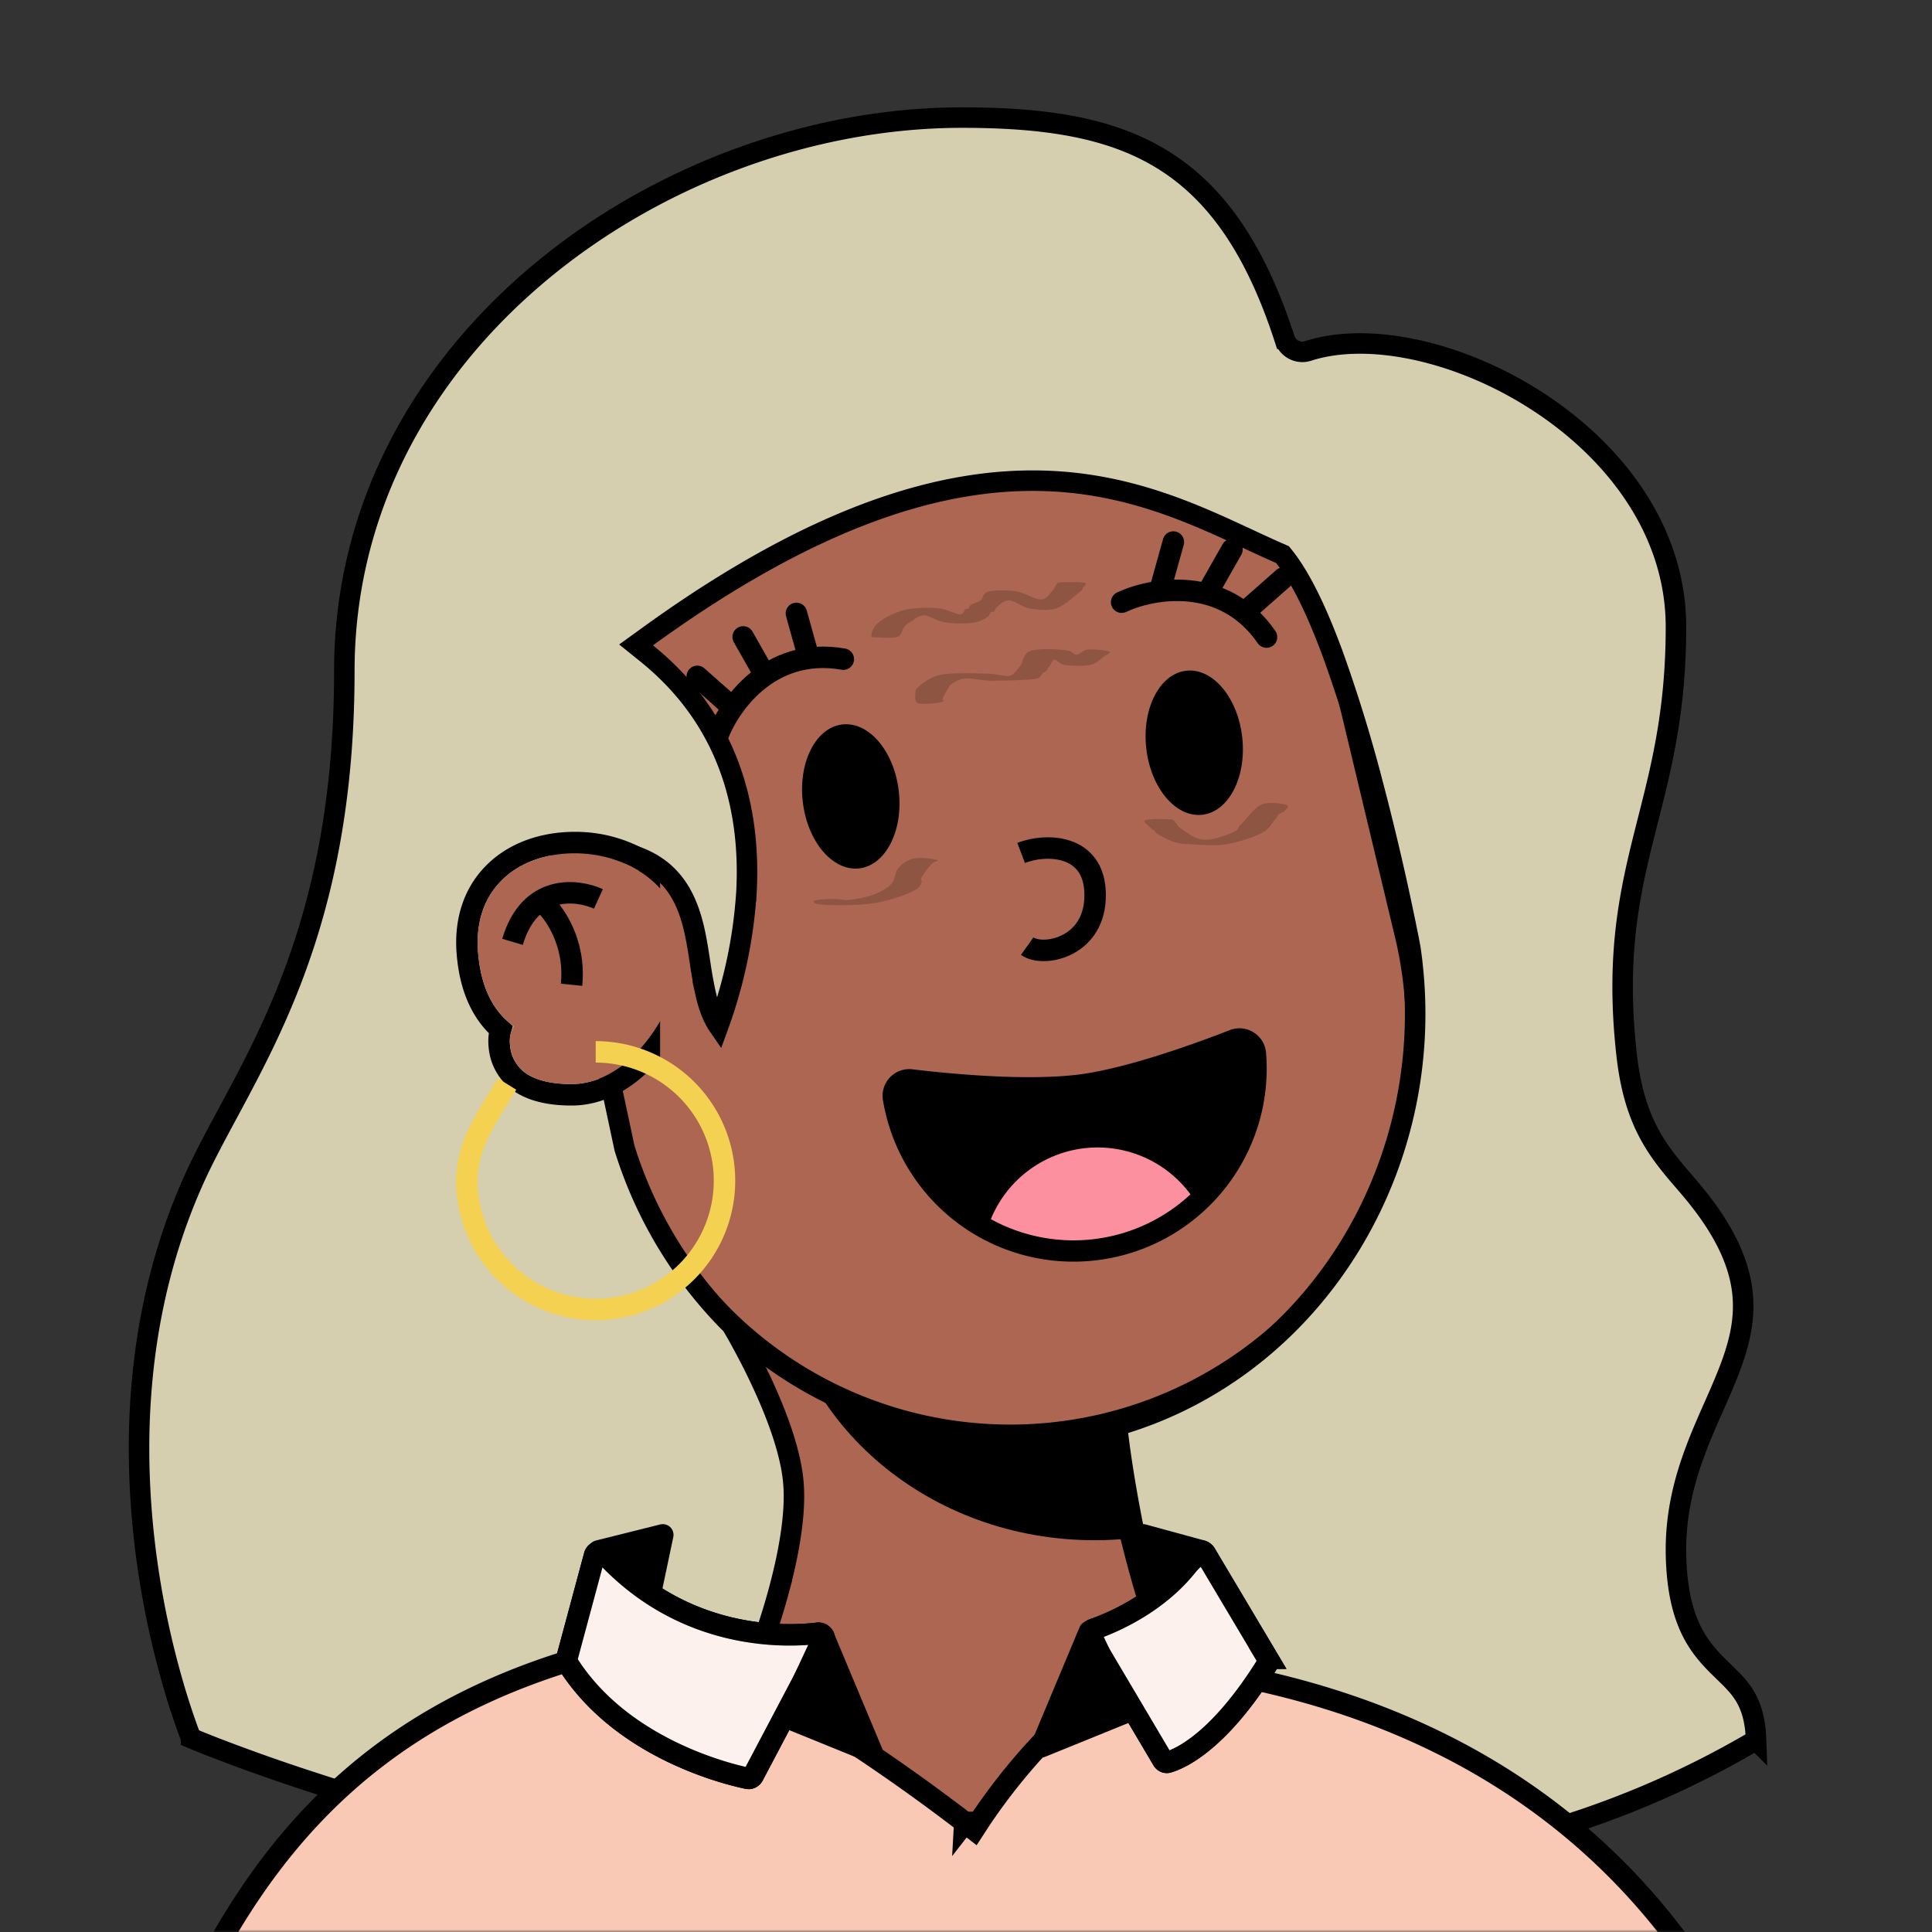 <?xml version="1.0" encoding="utf-8"?>
<svg viewBox="0 0 360 360" fill="none" shape-rendering="auto" xmlns="http://www.w3.org/2000/svg">
  <rect x="0" y="0" width="360" height="360" fill="#333333" stroke="none"/>
  <mask id="viewboxMask">
    <rect width="360" height="360" rx="0" ry="0" x="0" y="0" fill="#fff"/>
  </mask>
  <g mask="url(#viewboxMask)" transform="matrix(1, 0, 0, 1, -2.842170943040401e-14, 1.4210854715202004e-14)">
    <g transform="translate(80 23)">
      <path d="M154 319.5c-14.4-20-25.67-58.67-27-78L58.5 212 30 319.5h124Z" fill="#ac6651" stroke="#000" stroke-width="4"/>
      <path d="M130.37 263.69c-2.1.2-4.22.31-6.37.31-30.78 0-56.05-21.57-58.76-49.1L127 241.5c.38 5.48 1.55 13.32 3.37 22.19Z" fill="#000" style="mix-blend-mode:multiply"/>
      <path d="M181.94 151.37v.01l.1.4.14.65A75.72 75.72 0 0 1 34.93 187.7l-.2-.74L18 117.13l-.06-.29A75.72 75.72 0 0 1 165.2 81.55l.05.21.02.08.05.2.05.2v.01l16.4 68.44.08.34.08.34Z" fill="#ac6651" stroke="#000" stroke-width="4"/>
      <g transform="translate(34 102.3)"/>
    </g>
    <g transform="translate(170 183)">
      <path d="M64.73 25.7a36 36 0 0 0 1.18-12.54 4.98 4.98 0 0 0-6.8-4.2c-4.26 1.67-18.03 6.88-27.62 8.2-10.52 1.44-26.66-.32-31.44-.91a4.98 4.98 0 0 0-5.53 5.74 36 36 0 0 0 70.21 3.7Z" fill="#000000"/>
      <path d="M51.83 39.55a32 32 0 0 1-37.2 4.62 21.5 21.5 0 0 1 37.2-4.62Z" fill="#FC909F"/>
    </g>
    <g transform="translate(110 102)">
      <path d="M99 10.21c5.67-2.66 19-5.1 27 6.5M23.58 35.52c2.07-5.9 9.68-17.12 23.56-14.7M26.07 29.46l-6.14-5.43M122.96 11.16l6.15-5.43M32.52 23.81l-4.04-7.13M115.51 7.51l4.05-7.13M40.6 20.2l-2.2-7.9M106.44 6.9l2.2-7.9" stroke="#000000" stroke-width="4" stroke-linecap="round"/>
    </g>
    <g transform="translate(49 11)">
      <path d="m-13.4 312.86-.62-1.64c-.56-1.55-1.35-3.84-2.23-6.74a163.21 163.21 0 0 1-5.28-23.98c-2.81-19.77-2.8-45.8 8.4-71.12 1.8-4.09 4.07-8.3 6.52-12.85 9.47-17.6 21.77-40.46 21.77-82.45 0-30.59 14.84-56.35 36.7-74.51 21.88-18.18 50.7-28.66 78.38-28.66 15.13 0 27.3 1.73 37.07 7.64 9.72 5.87 17.37 16.05 23.05 33.58a3.47 3.47 0 0 0 4.36 2.27c11.31-3.67 28.47.04 42.95 9.5 14.42 9.4 25.62 24.15 25.62 41.91 0 15.43-2.64 25.85-5.22 36-3.12 12.3-6.13 24.16-4 43.5.7 6.45 2.15 11.03 4.16 14.82 1.98 3.73 4.48 6.62 7.12 9.66l.05.07c6.28 7.25 9.13 13.22 10.06 18.47.92 5.23-.05 9.98-1.84 14.9-.9 2.48-2 4.97-3.15 7.59l-.1.22c-1.12 2.53-2.3 5.19-3.35 7.98-2.18 5.77-3.89 12.2-3.72 19.83.15 6.48 1.3 10.91 3.01 14.27 1.7 3.32 3.89 5.44 5.8 7.3l.05.05c1.74 1.68 3.2 3.1 4.27 5.1.96 1.78 1.67 4.13 1.79 7.66a172.14 172.14 0 0 1-87.4 23.9 110.86 110.86 0 0 1-7.28-.28c-6.15-9.4-11.75-24.88-16.1-40.8-4.21-15.46-7.18-31.08-8.3-41.4 37.08-10.72 60.32-48.98 54.73-88.46l-.01-.12a5.97 5.97 0 0 0-.08-.47 76.68 76.68 0 0 0-.43-2.25 486.97 486.97 0 0 0-6.53-28.2 276.64 276.64 0 0 0-7.45-24.2c-2.76-7.5-5.83-14.15-9.1-18.24l-.3-.37-.44-.2c-1.93-.83-3.94-1.77-6.03-2.74-9.93-4.62-21.84-10.17-37.26-10.78-18.78-.74-42.56 5.78-74.7 29.09l-2.02 1.46 1.95 1.57c15.92 12.83 19.37 29.86 18.63 44.3a89.2 89.2 0 0 1-5.24 25.1c-1.16-1.69-1.9-3.82-2.45-6.33a85.19 85.19 0 0 1-.96-5.45l-.05-.3c-.3-2-.63-4.08-1.1-6.09-.96-4.01-2.57-8.02-6.14-10.86-3.58-2.84-8.8-4.25-16.4-3.83l-2.22.13.46 2.18 11.36 53.31.02.08.03.09a79.8 79.8 0 0 0 19.91 32.81 65.49 65.49 0 0 1 1.54 2.68c1.01 1.82 2.37 4.38 3.76 7.33 2.82 5.94 5.66 13.24 6.2 19.2.57 6.05-.96 13.86-2.7 20.31a129.63 129.63 0 0 1-2.84 9.14c-5.03-2.4-9.53-2.23-13.38.01-4.16 2.43-7.21 7.06-9.48 12.22-4.15 9.42-6.14 21.64-7.06 29.22A601.65 601.65 0 0 1 6.2 320.1 353.85 353.85 0 0 1-9 314.64a190.8 190.8 0 0 1-4.4-1.77Z" stroke="#000" stroke-width="3.82" style="fill: rgb(214, 207, 175);"/>
      <path stroke-width="0" opacity="0.929" d="M 148.755 97.509 C 149.597 97.444 152.995 97.391 153.326 97.696 C 153.476 97.833 153.15 98.109 153.047 98.255 C 152.96 98.377 152.842 98.419 152.767 98.535 C 152.683 98.663 152.676 98.876 152.58 99.002 C 152.487 99.124 152.448 99.108 152.207 99.282 C 151.567 99.742 149.415 101.854 147.822 102.361 C 146.267 102.855 144.321 102.638 142.783 102.361 C 141.354 102.103 139.96 100.778 138.864 100.868 C 137.936 100.944 136.917 101.966 136.532 102.361 C 136.319 102.579 136.403 102.796 136.252 102.921 C 136.096 103.049 135.78 102.968 135.599 103.107 C 135.398 103.261 135.43 103.608 135.132 103.854 C 134.669 104.236 133.762 104.759 132.706 104.973 C 131.287 105.261 128.767 105.234 127.108 104.973 C 125.639 104.742 124.173 103.689 123.19 103.667 C 122.503 103.652 121.955 104.039 121.603 104.227 C 121.371 104.351 121.346 104.454 121.137 104.6 C 120.84 104.806 120.231 105.088 119.924 105.346 C 119.673 105.558 119.569 105.709 119.364 106 C 119.087 106.394 119.016 107.263 118.431 107.586 C 117.647 108.018 115.491 107.808 114.606 107.772 C 114.044 107.75 113.52 107.867 113.393 107.586 C 113.226 107.217 113.652 106.042 114.326 105.346 C 115.267 104.376 117.415 103.241 119.271 102.734 C 121.269 102.188 124.103 102.166 125.989 102.361 C 127.532 102.52 129.183 103.517 129.907 103.48 C 130.276 103.462 130.404 103.271 130.56 103.107 C 130.706 102.955 130.689 102.672 130.84 102.547 C 130.996 102.419 131.337 102.489 131.494 102.361 C 131.645 102.236 131.565 101.988 131.773 101.801 C 132.116 101.492 133.292 101.26 133.733 100.868 C 134.091 100.549 134.108 100.032 134.386 99.748 C 134.645 99.484 134.798 99.309 135.319 99.188 C 136.281 98.965 138.711 98.941 140.357 99.188 C 142.008 99.437 144.024 100.882 145.209 100.681 C 146.113 100.528 146.686 99.547 147.168 99.002 C 147.562 98.557 147.7 97.93 148.008 97.696 C 148.241 97.519 148.342 97.541 148.755 97.509 Z M 153.606 110.049 C 154.713 109.892 157.621 110.18 157.805 110.515 C 157.93 110.743 156.761 111.231 156.499 111.448 C 156.349 111.572 156.386 111.603 156.219 111.728 C 155.887 111.976 155.225 112.629 154.353 112.848 C 153.115 113.159 150.327 113.126 149.128 112.848 C 148.324 112.662 147.891 111.823 147.448 111.915 C 147.036 112.001 146.732 112.959 146.515 113.221 C 146.391 113.371 146.311 113.385 146.235 113.501 C 146.152 113.629 146.172 113.826 146.049 113.968 C 145.895 114.145 145.507 114.243 145.302 114.434 C 145.106 114.619 145.036 114.917 144.836 115.087 C 144.633 115.26 144.583 115.357 144.089 115.46 C 142.845 115.72 138.111 115.86 135.692 115.834 C 133.69 115.812 131.804 115.232 130.467 115.46 C 129.459 115.633 128.518 116.291 128.135 116.58 C 127.941 116.726 127.984 116.741 127.855 116.953 C 127.596 117.378 126.685 118.858 126.642 119.286 C 126.621 119.491 126.949 119.559 126.828 119.659 C 126.504 119.928 122.648 120.48 121.883 119.939 C 121.334 119.551 121.565 118.228 121.603 117.793 C 121.625 117.55 121.591 117.535 121.79 117.327 C 122.27 116.825 123.879 115.404 125.615 114.901 C 127.952 114.223 132.694 114.478 135.132 114.527 C 136.876 114.563 138.331 115.148 139.238 114.901 C 139.857 114.732 140.113 114.22 140.451 113.874 C 140.752 113.566 140.908 113.366 141.197 112.941 C 141.611 112.334 141.702 110.936 142.69 110.422 C 144.12 109.678 148.606 109.967 150.061 110.235 C 150.864 110.384 151.005 110.98 151.554 110.982 C 152.173 110.984 152.745 110.171 153.606 110.049 Z M 122.107 148.863 C 123.119 148.804 125.609 149.111 125.746 149.329 C 125.829 149.462 125.145 149.525 124.813 149.796 C 124.356 150.169 123.708 151.018 123.32 151.569 C 122.994 152.032 122.602 152.582 122.574 152.875 C 122.557 153.05 122.786 153.072 122.76 153.248 C 122.716 153.556 122.506 154.183 121.827 154.648 C 120.549 155.523 116.968 156.774 114.083 157.26 C 110.855 157.804 104.657 157.756 103.26 157.447 C 102.767 157.338 102.596 157.106 102.607 156.98 C 102.617 156.86 102.903 156.773 103.26 156.7 C 103.939 156.563 105.779 156.501 106.806 156.514 C 107.66 156.524 108.107 156.776 109.045 156.7 C 110.352 156.595 112.671 156.156 114.083 155.581 C 115.312 155.08 116.459 154.448 117.162 153.621 C 117.806 152.865 117.764 151.632 118.282 150.916 C 118.753 150.264 119.404 149.766 120.055 149.423 C 120.683 149.092 121.293 148.911 122.107 148.863 Z M 186.188 138.861 C 187.587 138.344 190.603 138.732 190.946 139.141 C 191.145 139.377 190.576 139.902 190.293 140.167 C 190.014 140.428 189.52 140.492 189.267 140.727 C 189.041 140.937 188.94 141.294 188.8 141.473 C 188.699 141.603 188.673 141.588 188.52 141.753 C 188.185 142.118 187.678 143.252 186.654 143.899 C 185.139 144.857 181.822 145.933 179.47 146.325 C 177.255 146.695 174.643 146.423 172.939 146.325 C 171.689 146.253 170.971 146.259 169.953 145.952 C 168.83 145.614 166.999 144.643 166.501 144.272 C 166.287 144.113 166.351 144.024 166.221 143.899 C 166.06 143.744 165.732 143.57 165.568 143.433 C 165.444 143.329 165.419 143.297 165.288 143.153 C 165.06 142.902 164.069 142.209 164.262 141.94 C 164.56 141.522 168.196 141.596 169.02 141.66 C 169.398 141.689 169.447 141.685 169.673 141.847 C 169.997 142.078 170.418 142.894 170.699 143.153 C 170.88 143.318 170.91 143.277 171.166 143.433 C 171.697 143.756 173.093 144.889 174.058 145.205 C 174.929 145.491 175.648 145.544 176.671 145.392 C 178 145.194 180.694 144.233 181.429 143.713 C 181.795 143.454 181.72 143.187 181.896 142.966 C 182.064 142.754 182.14 142.713 182.456 142.406 C 183.123 141.759 184.745 139.394 186.188 138.861 Z" style="fill-opacity: 1; fill-rule: nonzero; stroke-dasharray: none; stroke-dashoffset: 0px; stroke-linecap: butt; stroke-linejoin: miter; stroke-miterlimit: 4; stroke-opacity: 1; stroke-width: 3.82px; paint-order: normal; vector-effect: none; opacity: 1; mix-blend-mode: normal; isolation: auto; stroke: rgba(0, 0, 0, 0); fill: rgba(133, 79, 63, 0.75);"/>
    </g>
    <g transform="translate(142 119)">
      <g fill="#000000">
        <ellipse cx="16.53" cy="29.4" rx="9" ry="13.5" transform="rotate(-6.78 16.53 29.4)"/>
        <ellipse cx="80.53" cy="19.4" rx="9" ry="13.5" transform="rotate(-6.28 80.53 19.4)"/>
      </g>
      <g transform="translate(-40 -8)"/>
    </g>
    <g transform="rotate(-8 1149.44 -1186.92)">
      <path d="M12.3 12.34c5.45-1.24 14.38.62 12.42 10.54-1.74 8.82-11.1 9.3-13.72 6.82" stroke="#000" stroke-width="4"/>
    </g>
    <g transform="translate(84 154)">
      <path d="M37 8.25V7.13l-.95-.59A24.91 24.91 0 0 0 23.08 3C17.44 3 12.16 4.75 8.4 8.3c-3.8 3.58-5.86 8.83-5.31 15.37.52 6.37 2.66 11.06 6.2 14.17-.29 1-.37 2.08-.24 3.21a8.98 8.98 0 0 0 4.6 7.08C16.09 49.5 19.2 50 22.52 50c5.48 0 10.29-2.95 13.95-6.89l.53-.57V8.25Z" stroke="#000" stroke-width="4"/>
      <path d="M42.97 23.98c.07-.65.1-1.3.1-1.98 0-10.22-9.5-17-20-17C12.6 5 4.09 11.5 5.09 23.5c.56 6.68 2.95 11.07 6.65 13.72a5.7 5.7 0 0 0-.68 3.6C11.68 46.1 16.19 48 22.52 48c11.1 0 19.9-14.05 20.45-24.02Z" fill="#ac6651"/>
      <path d="M27.5 13.5c-4-1.83-12.8-2.8-16 8" stroke="#000" stroke-width="4"/>
      <path d="M17 14c2.17 1.83 6.3 7.5 5.5 15.5" stroke="#000" stroke-width="4"/>
      <g transform="translate(3 42)">
        <path d="M24 0A24 24 0 1 1 0 24c0-6.4 3.5-11.5 6.57-16.5L7.5 6" stroke="#f4d150" stroke-width="4"/>
      </g>
    </g>
    <g transform="translate(53 272)">
      <g stroke="#000" stroke-width="4">
        <path d="M126.77 67.58 128 66l-1.23 1.58 1.72 1.34 1.19-1.83v-.02l.05-.06.04-.05a28.57 28.57 0 0 1 .8-1.18 112.35 112.35 0 0 1 11.5-14.05c3.67-3.78 7.83-7.4 12.13-9.93 4.31-2.53 8.58-3.84 12.53-3.3C209.17 44.2 240.4 63 260.67 91h-273.3c16.3-29.34 39.49-48.02 77.07-56.59 1.6-.36 3.78-.25 6.5.38 2.7.63 5.77 1.73 9.09 3.19 6.62 2.9 14.02 7.16 20.97 11.56a355.78 355.78 0 0 1 25.24 17.63l.4.3.1.08.02.02h.01Z" fill="#f9c9b6"/>
        <path d="m52.61 37.08 5.17-19.23c.2-.78 1.22-1 1.76-.4C74.4 33.7 93.16 33.08 99.4 32.33c.84-.1 1.5.82 1.1 1.58L87.34 58.86c-.2.38-.62.6-1.04.5-3.95-.82-23.62-5.63-33.57-21.5a1 1 0 0 1-.12-.78ZM183.2 36.98 171.61 17.5c-.4-.66-1.37-.65-1.79 0-5.73 8.83-15.63 12.9-19.09 14.1-.62.22-.9.96-.57 1.53l13.5 22.81c.2.34.59.53.97.42 2.13-.61 9.46-3.67 18.54-18.34a1 1 0 0 0 .01-1.04Z" fill="#f9c9b6"/>
        <path d="m52.61 37.08 5.17-19.23c.2-.78 1.22-1 1.76-.4C74.4 33.7 93.16 33.08 99.4 32.33c.84-.1 1.5.82 1.1 1.58L87.34 58.86c-.2.38-.62.6-1.04.5-3.95-.82-23.62-5.63-33.57-21.5a1 1 0 0 1-.12-.78ZM183.2 36.98 171.61 17.5c-.4-.66-1.37-.65-1.79 0-5.73 8.83-15.63 12.9-19.09 14.1-.62.22-.9.96-.57 1.53l13.5 22.81c.2.34.59.53.97.42 2.13-.61 9.46-3.67 18.54-18.34a1 1 0 0 0 .01-1.04Z" fill="#fff" fill-opacity=".75"/>
        <path d="m109.5 54.5-9-21.5-7 15 16 6.5ZM141 53.5l9-21.5 7 15-16 6.5ZM70.5 14l-12 3 10 6.5 2-9.5ZM160 14l11 3-7 6.5-4-9.5Z" fill="#000" stroke-linejoin="round"/>
      </g>
    </g>
  </g>
</svg>